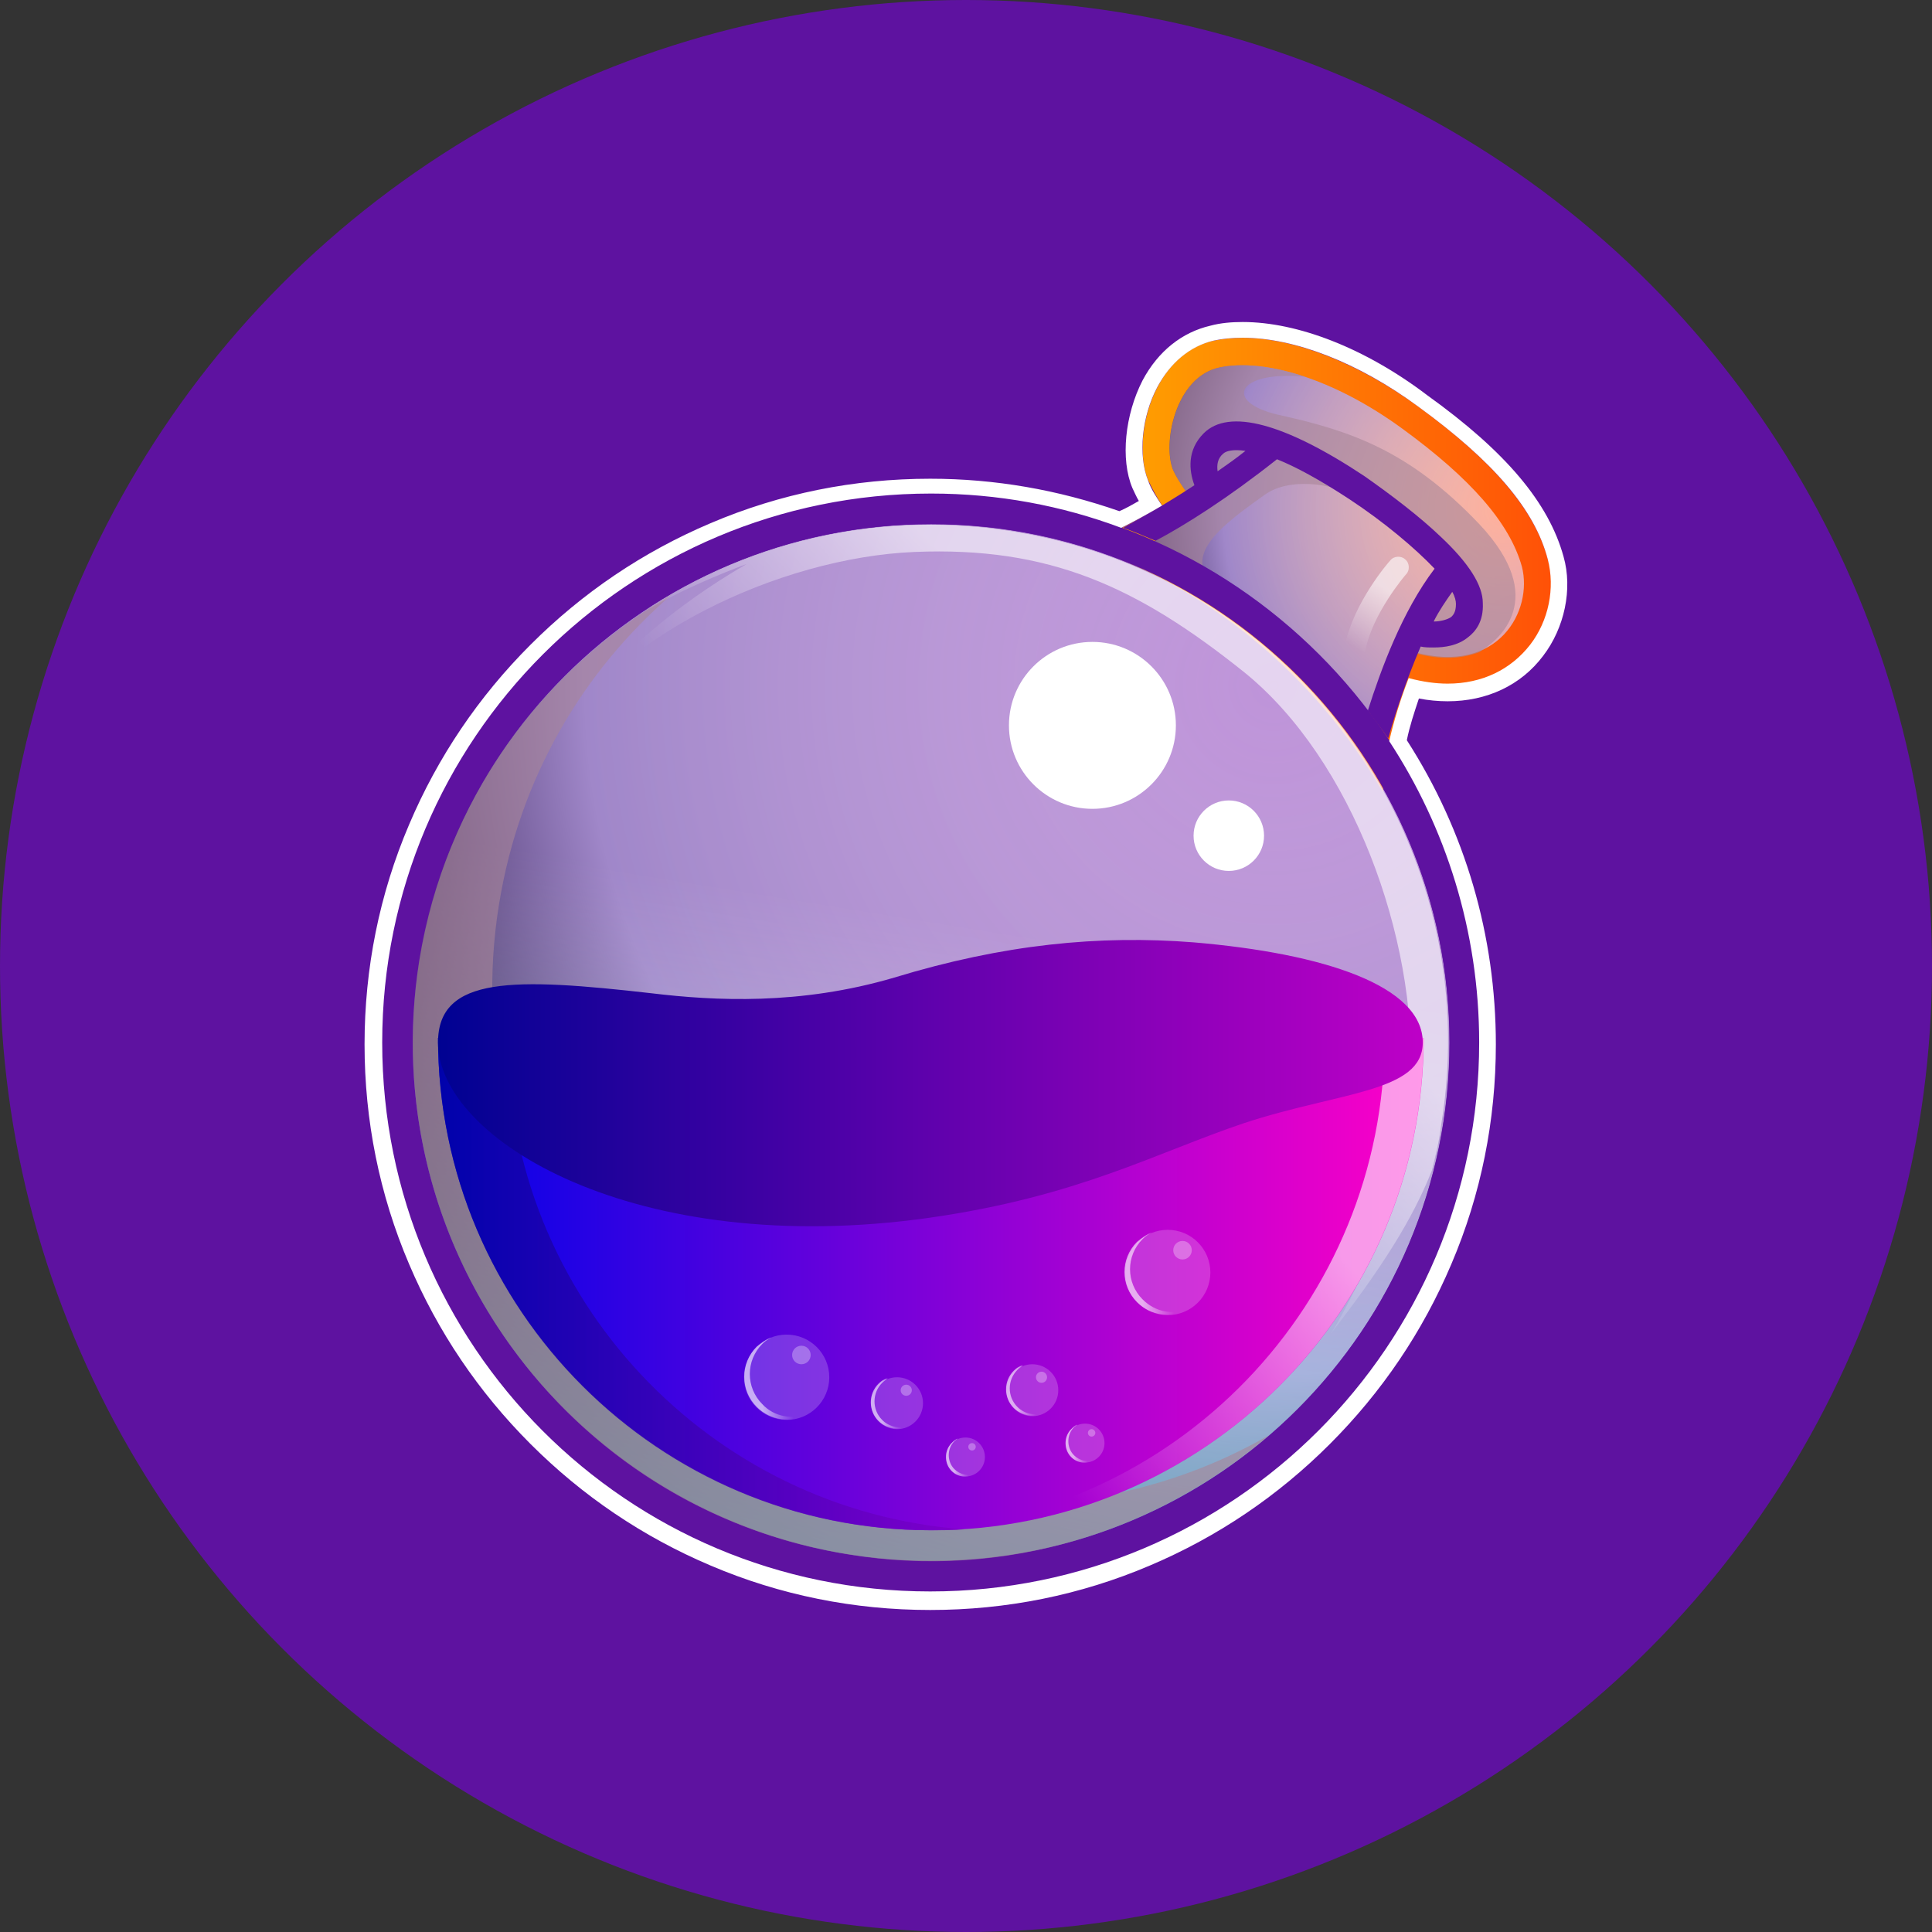 <svg width="52" height="52" viewBox="0 0 52 52" fill="none" xmlns="http://www.w3.org/2000/svg">
<rect x="0" y="0" width="52" height="52" fill="#333333" stroke="none"/>
<circle cx="26" cy="26" r="26" fill="#5E12A0"/>
<path d="M41.663 15.056C41.314 13.734 40.191 12.411 38.169 10.938C36.547 9.765 34.825 9.092 33.452 9.092C33.178 9.092 32.928 9.117 32.678 9.166C32.054 9.291 31.505 9.74 31.156 10.414C30.732 11.213 30.632 12.286 30.906 12.935C31.006 13.135 31.131 13.384 31.281 13.609C29.958 14.408 29.209 14.632 29.109 14.657C32.554 15.805 35.424 18.201 37.221 21.321L37.246 21.021C37.321 20.198 37.57 19.25 37.919 18.276C38.269 18.376 38.618 18.426 38.968 18.426C39.891 18.426 40.69 18.052 41.189 17.378C41.688 16.704 41.888 15.805 41.663 15.056Z" fill="url(#paint0_linear_11733_190656)"/>
<path d="M38.068 17.552C40.339 18.176 41.263 16.428 40.963 15.255C40.639 14.082 39.59 12.884 37.743 11.537C35.897 10.189 34.025 9.64 32.827 9.89C31.629 10.139 31.279 11.961 31.579 12.66C31.704 12.934 31.978 13.334 32.352 13.783C31.878 14.107 31.429 14.357 31.055 14.582C33.351 15.605 35.347 17.202 36.845 19.199C37.02 18.525 37.269 17.926 37.494 17.402C37.669 17.427 37.868 17.477 38.068 17.552Z" fill="url(#paint1_radial_11733_190656)"/>
<path d="M25.061 42.01C32.766 42.01 39.012 35.764 39.012 28.058C39.012 20.353 32.766 14.107 25.061 14.107C17.356 14.107 11.109 20.353 11.109 28.058C11.109 35.764 17.356 42.01 25.061 42.01Z" fill="url(#paint2_radial_11733_190656)"/>
<path d="M39.817 14.108C37.92 12.111 36.323 11.587 34.401 11.163C32.904 10.813 33.303 9.965 35.125 10.14C34.252 9.84 33.428 9.765 32.829 9.89C31.631 10.14 31.282 11.961 31.581 12.66C31.706 12.935 31.98 13.334 32.355 13.784C31.681 14.233 31.107 14.557 30.633 14.807C30.857 14.907 31.132 15.031 31.456 15.206C32.305 15.655 33.228 16.404 33.228 16.404C31.831 15.206 32.13 14.657 34.052 13.309C34.651 12.885 35.749 12.935 36.773 13.459C37.796 13.983 38.994 15.306 38.994 15.306L37.846 17.502C37.92 17.527 37.995 17.552 38.07 17.577C38.794 17.777 39.368 17.727 39.817 17.552C40.342 17.228 41.714 16.13 39.817 14.108Z" fill="#A98698" fill-opacity="0.6"/>
<path d="M34.37 12.361C34.869 12.56 35.518 12.91 36.316 13.434C37.265 14.058 38.088 14.757 38.612 15.306C37.739 16.454 37.165 18.026 36.816 19.124C36.99 19.374 37.19 19.623 37.365 19.873C37.539 19.249 37.839 18.326 38.238 17.402C38.338 17.427 38.463 17.427 38.587 17.427C38.887 17.427 39.236 17.377 39.511 17.153C39.711 17.003 39.935 16.728 39.91 16.229C39.91 15.755 39.536 15.156 38.762 14.432C38.213 13.908 37.464 13.334 36.716 12.81C34.569 11.387 33.072 10.988 32.398 11.662C31.949 12.111 31.999 12.66 32.148 13.06C31.35 13.584 30.676 13.958 30.227 14.208C30.526 14.307 30.801 14.432 31.1 14.557C31.899 14.133 33.047 13.409 34.37 12.361ZM39.087 15.93C39.161 16.055 39.187 16.179 39.187 16.254C39.187 16.479 39.112 16.554 39.062 16.604C38.962 16.678 38.762 16.728 38.587 16.728C38.737 16.429 38.912 16.179 39.087 15.93ZM32.922 12.211C32.997 12.136 33.197 12.086 33.521 12.136C33.271 12.336 33.022 12.511 32.772 12.685C32.747 12.511 32.772 12.336 32.922 12.211Z" fill="#5E12A0"/>
<path d="M25.064 13.284C16.903 13.284 10.289 19.898 10.289 28.059C10.289 36.22 16.903 42.834 25.064 42.834C33.225 42.834 39.839 36.22 39.839 28.059C39.839 19.898 33.2 13.284 25.064 13.284ZM25.064 42.01C17.352 42.01 11.113 35.771 11.113 28.059C11.113 20.347 17.352 14.107 25.064 14.107C32.776 14.107 39.016 20.347 39.016 28.059C39.016 35.771 32.751 42.01 25.064 42.01Z" fill="#5E12A0"/>
<path d="M25.061 42.01C32.766 42.01 39.012 35.764 39.012 28.058C39.012 20.353 32.766 14.107 25.061 14.107C17.356 14.107 11.109 20.353 11.109 28.058C11.109 35.764 17.356 42.01 25.061 42.01Z" fill="url(#paint3_linear_11733_190656)"/>
<path d="M24.966 40.314C17.353 39.091 12.187 31.928 13.435 24.316C13.984 20.946 15.681 18.076 18.077 16.005C14.583 18.026 11.987 21.545 11.289 25.838C10.066 33.45 15.232 40.613 22.819 41.836C27.062 42.535 31.155 41.212 34.175 38.617C31.505 40.164 28.26 40.838 24.966 40.314Z" fill="#A98698" fill-opacity="0.6"/>
<path d="M27.284 14.307C23.765 13.733 20.345 14.531 17.55 16.304C17.5 16.354 17.45 16.403 17.45 16.403C18.523 15.755 20.096 15.18 20.096 15.18C16.053 17.526 14.805 20.197 14.805 20.197C16.377 17.152 20.994 15.006 24.613 14.856C28.232 14.706 30.603 15.779 33.498 18.101C36.393 20.447 38.14 25.238 37.966 29.032C37.816 32.826 35.819 35.896 35.819 35.896C37.192 34.124 38.016 32.826 38.54 31.503C38.64 31.104 38.739 30.704 38.789 30.28C40.037 22.693 34.896 15.53 27.284 14.307Z" fill="url(#paint4_linear_11733_190656)"/>
<path d="M38.319 27.934C38.319 35.247 32.379 41.187 25.067 41.187C17.754 41.187 11.789 35.247 11.789 27.934H38.319Z" fill="url(#paint5_linear_11733_190656)"/>
<path d="M37.268 27.934C37.268 35.072 31.627 40.912 24.539 41.187H25.063C32.376 41.187 38.316 35.247 38.316 27.934H37.268Z" fill="url(#paint6_linear_11733_190656)"/>
<path d="M13.661 27.934H11.789C11.789 35.247 17.729 41.187 25.042 41.187C25.366 41.187 25.666 41.187 25.965 41.162C19.102 40.663 13.661 34.922 13.661 27.934Z" fill="url(#paint7_linear_11733_190656)"/>
<path d="M38.294 28.059C38.294 26.537 35.649 25.663 32.13 25.364C29.584 25.164 27.013 25.414 24.068 26.312C21.523 27.061 19.227 26.936 17.554 26.736C13.836 26.312 11.789 26.262 11.789 28.059C11.789 30.655 17.08 33.9 25.017 32.776C29.035 32.202 31.107 31.029 33.478 30.231C36.048 29.382 38.294 29.407 38.294 28.059Z" fill="url(#paint8_linear_11733_190656)"/>
<path d="M29.402 21.77C30.643 21.77 31.649 20.764 31.649 19.523C31.649 18.283 30.643 17.277 29.402 17.277C28.162 17.277 27.156 18.283 27.156 19.523C27.156 20.764 28.162 21.77 29.402 21.77Z" fill="white"/>
<path d="M33.073 23.441C33.597 23.441 34.022 23.017 34.022 22.493C34.022 21.969 33.597 21.544 33.073 21.544C32.55 21.544 32.125 21.969 32.125 22.493C32.125 23.017 32.55 23.441 33.073 23.441Z" fill="white"/>
<path d="M36.474 17.727H36.424C36.274 17.702 36.174 17.552 36.199 17.378C36.424 16.229 37.372 15.131 37.422 15.081C37.522 14.957 37.722 14.957 37.821 15.056C37.946 15.156 37.946 15.356 37.846 15.456C37.821 15.481 36.948 16.504 36.748 17.502C36.723 17.652 36.599 17.727 36.474 17.727Z" fill="url(#paint9_linear_11733_190656)"/>
<path d="M33.448 9.091C34.845 9.091 36.568 9.765 38.165 10.938C40.186 12.41 41.309 13.708 41.659 15.056C41.859 15.83 41.684 16.703 41.185 17.352C40.661 18.026 39.887 18.4 38.964 18.4C38.639 18.4 38.29 18.351 37.915 18.251C37.691 18.825 37.516 19.399 37.391 19.948C38.913 22.269 39.812 25.064 39.812 28.059C39.812 36.22 33.198 42.834 25.037 42.834C16.876 42.834 10.287 36.22 10.287 28.059C10.287 19.898 16.901 13.284 25.062 13.284C26.859 13.284 28.581 13.608 30.178 14.207C30.478 14.058 30.852 13.858 31.276 13.608C31.127 13.384 30.977 13.159 30.902 12.935C30.628 12.261 30.727 11.213 31.152 10.414C31.501 9.765 32.025 9.316 32.674 9.166C32.899 9.116 33.173 9.091 33.448 9.091ZM33.448 8.667C33.148 8.667 32.849 8.692 32.574 8.767C31.826 8.941 31.177 9.44 30.752 10.239C30.278 11.162 30.153 12.361 30.478 13.134C30.528 13.234 30.578 13.359 30.652 13.484C30.478 13.584 30.303 13.683 30.128 13.758C28.481 13.184 26.784 12.885 25.037 12.885C22.99 12.885 20.994 13.284 19.122 14.083C17.3 14.856 15.678 15.954 14.28 17.352C12.882 18.75 11.784 20.372 11.011 22.194C10.212 24.066 9.812 26.062 9.812 28.109C9.812 30.156 10.212 32.152 11.011 34.024C11.784 35.846 12.882 37.468 14.28 38.866C15.678 40.264 17.3 41.362 19.122 42.135C20.994 42.934 22.99 43.333 25.037 43.333C27.083 43.333 29.08 42.934 30.952 42.135C32.774 41.362 34.396 40.264 35.794 38.866C37.191 37.468 38.29 35.846 39.063 34.024C39.862 32.152 40.261 30.156 40.261 28.109C40.261 25.189 39.438 22.369 37.865 19.923C37.94 19.548 38.065 19.174 38.19 18.8C38.439 18.85 38.714 18.875 38.964 18.875C40.012 18.875 40.935 18.45 41.534 17.652C42.108 16.903 42.333 15.855 42.083 14.981C41.684 13.534 40.536 12.161 38.414 10.638C36.742 9.366 34.92 8.667 33.448 8.667Z" fill="white"/>
<path d="M24.144 38.466C24.53 38.466 24.843 38.153 24.843 37.767C24.843 37.382 24.53 37.069 24.144 37.069C23.758 37.069 23.445 37.382 23.445 37.767C23.445 38.153 23.758 38.466 24.144 38.466Z" fill="white" fill-opacity="0.2"/>
<path d="M23.743 38.217C23.469 37.943 23.469 37.493 23.743 37.219C23.793 37.169 23.843 37.144 23.893 37.094C23.793 37.119 23.718 37.169 23.643 37.244C23.369 37.518 23.369 37.968 23.643 38.242C23.868 38.467 24.217 38.517 24.492 38.367C24.242 38.467 23.943 38.417 23.743 38.217Z" fill="url(#paint10_linear_11733_190656)"/>
<path d="M24.392 37.568C24.474 37.568 24.542 37.501 24.542 37.419C24.542 37.336 24.474 37.269 24.392 37.269C24.309 37.269 24.242 37.336 24.242 37.419C24.242 37.501 24.309 37.568 24.392 37.568Z" fill="white" fill-opacity="0.3"/>
<path d="M27.785 38.117C28.171 38.117 28.484 37.804 28.484 37.418C28.484 37.032 28.171 36.719 27.785 36.719C27.399 36.719 27.086 37.032 27.086 37.418C27.086 37.804 27.399 38.117 27.785 38.117Z" fill="white" fill-opacity="0.2"/>
<path d="M27.384 37.868C27.109 37.593 27.109 37.144 27.384 36.869C27.434 36.819 27.484 36.794 27.534 36.745C27.434 36.77 27.359 36.819 27.284 36.894C27.009 37.169 27.009 37.618 27.284 37.893C27.509 38.117 27.858 38.167 28.133 38.017C27.883 38.117 27.584 38.067 27.384 37.868Z" fill="url(#paint11_linear_11733_190656)"/>
<path d="M28.033 37.219C28.115 37.219 28.182 37.152 28.182 37.069C28.182 36.987 28.115 36.919 28.033 36.919C27.95 36.919 27.883 36.987 27.883 37.069C27.883 37.152 27.95 37.219 28.033 37.219Z" fill="white" fill-opacity="0.3"/>
<path d="M25.985 39.74C26.275 39.74 26.509 39.505 26.509 39.215C26.509 38.926 26.275 38.691 25.985 38.691C25.695 38.691 25.461 38.926 25.461 39.215C25.461 39.505 25.695 39.74 25.985 39.74Z" fill="white" fill-opacity="0.2"/>
<path d="M25.686 39.54C25.486 39.34 25.486 38.991 25.686 38.791C25.71 38.766 25.76 38.741 25.785 38.716C25.71 38.741 25.661 38.791 25.611 38.841C25.411 39.041 25.411 39.39 25.611 39.59C25.785 39.764 26.035 39.789 26.26 39.664C26.06 39.739 25.835 39.689 25.686 39.54Z" fill="url(#paint12_linear_11733_190656)"/>
<path d="M26.162 39.041C26.218 39.041 26.262 38.996 26.262 38.941C26.262 38.886 26.218 38.841 26.162 38.841C26.107 38.841 26.062 38.886 26.062 38.941C26.062 38.996 26.107 39.041 26.162 39.041Z" fill="white" fill-opacity="0.3"/>
<path d="M29.204 39.365C29.493 39.365 29.728 39.13 29.728 38.841C29.728 38.551 29.493 38.317 29.204 38.317C28.914 38.317 28.68 38.551 28.68 38.841C28.68 39.13 28.914 39.365 29.204 39.365Z" fill="white" fill-opacity="0.2"/>
<path d="M28.904 39.166C28.705 38.966 28.705 38.617 28.904 38.417C28.929 38.392 28.979 38.367 29.004 38.342C28.929 38.367 28.879 38.417 28.829 38.467C28.63 38.667 28.63 39.016 28.829 39.216C29.004 39.391 29.254 39.416 29.478 39.291C29.279 39.366 29.054 39.316 28.904 39.166Z" fill="url(#paint13_linear_11733_190656)"/>
<path d="M29.381 38.666C29.436 38.666 29.481 38.621 29.481 38.566C29.481 38.511 29.436 38.466 29.381 38.466C29.326 38.466 29.281 38.511 29.281 38.566C29.281 38.621 29.326 38.666 29.381 38.666Z" fill="white" fill-opacity="0.3"/>
<path d="M21.172 38.217C21.806 38.217 22.32 37.703 22.32 37.069C22.32 36.435 21.806 35.921 21.172 35.921C20.538 35.921 20.023 36.435 20.023 37.069C20.023 37.703 20.538 38.217 21.172 38.217Z" fill="white" fill-opacity="0.2"/>
<path d="M20.518 37.793C20.069 37.344 20.069 36.62 20.518 36.171C20.593 36.096 20.668 36.046 20.767 35.996C20.618 36.046 20.493 36.146 20.368 36.245C19.919 36.695 19.919 37.419 20.368 37.868C20.743 38.242 21.317 38.317 21.766 38.042C21.341 38.217 20.842 38.142 20.518 37.793Z" fill="url(#paint14_linear_11733_190656)"/>
<path d="M21.57 36.719C21.708 36.719 21.82 36.608 21.82 36.47C21.82 36.332 21.708 36.22 21.57 36.22C21.432 36.22 21.32 36.332 21.32 36.47C21.32 36.608 21.432 36.719 21.57 36.719Z" fill="white" fill-opacity="0.3"/>
<path d="M31.429 35.397C32.063 35.397 32.577 34.883 32.577 34.249C32.577 33.615 32.063 33.101 31.429 33.101C30.795 33.101 30.281 33.615 30.281 34.249C30.281 34.883 30.795 35.397 31.429 35.397Z" fill="white" fill-opacity="0.2"/>
<path d="M30.752 34.972C30.303 34.523 30.303 33.799 30.752 33.35C30.827 33.275 30.902 33.225 31.002 33.175C30.852 33.225 30.727 33.325 30.603 33.425C30.153 33.874 30.153 34.598 30.603 35.047C30.977 35.422 31.551 35.496 32 35.222C31.576 35.397 31.102 35.322 30.752 34.972Z" fill="url(#paint15_linear_11733_190656)"/>
<path d="M31.828 33.899C31.965 33.899 32.077 33.787 32.077 33.65C32.077 33.512 31.965 33.4 31.828 33.4C31.69 33.4 31.578 33.512 31.578 33.65C31.578 33.787 31.69 33.899 31.828 33.899Z" fill="white" fill-opacity="0.3"/>
<defs>
<linearGradient id="paint0_linear_11733_190656" x1="29.109" y1="15.206" x2="41.755" y2="15.206" gradientUnits="userSpaceOnUse">
<stop stop-color="#FFA800"/>
<stop offset="1" stop-color="#FF5107"/>
</linearGradient>
<radialGradient id="paint1_radial_11733_190656" cx="0" cy="0" r="1" gradientUnits="userSpaceOnUse" gradientTransform="translate(40.508 13.683) scale(11.155 11.155)">
<stop stop-color="#FFEAFF" stop-opacity="0.6"/>
<stop offset="0.68" stop-color="#A087C9"/>
<stop offset="1" stop-color="#10002F"/>
</radialGradient>
<radialGradient id="paint2_radial_11733_190656" cx="0" cy="0" r="1" gradientUnits="userSpaceOnUse" gradientTransform="translate(34.298 18.44) scale(27.292)">
<stop stop-color="#FFEAFF" stop-opacity="0.6"/>
<stop offset="0.68" stop-color="#A087C9"/>
<stop offset="1" stop-color="#10002F"/>
</radialGradient>
<linearGradient id="paint3_linear_11733_190656" x1="22.823" y1="41.812" x2="27.285" y2="14.282" gradientUnits="userSpaceOnUse">
<stop stop-color="#81FFFF" stop-opacity="0.6"/>
<stop offset="0.62" stop-color="white" stop-opacity="0"/>
<stop offset="1" stop-color="white" stop-opacity="0"/>
</linearGradient>
<linearGradient id="paint4_linear_11733_190656" x1="34.895" y1="18.584" x2="23.358" y2="29.169" gradientUnits="userSpaceOnUse">
<stop stop-color="white" stop-opacity="0.6"/>
<stop offset="0.29" stop-color="white" stop-opacity="0.6"/>
<stop offset="0.78" stop-color="white" stop-opacity="0"/>
<stop offset="1" stop-color="white" stop-opacity="0"/>
</linearGradient>
<linearGradient id="paint5_linear_11733_190656" x1="11.8" y1="34.553" x2="38.313" y2="34.553" gradientUnits="userSpaceOnUse">
<stop stop-color="#0002E9"/>
<stop offset="1" stop-color="#FF00C7"/>
</linearGradient>
<linearGradient id="paint6_linear_11733_190656" x1="39.565" y1="29.097" x2="25.134" y2="42.735" gradientUnits="userSpaceOnUse">
<stop stop-color="white" stop-opacity="0.6"/>
<stop offset="0.29" stop-color="white" stop-opacity="0.6"/>
<stop offset="0.78" stop-color="white" stop-opacity="0"/>
<stop offset="1" stop-color="white" stop-opacity="0"/>
</linearGradient>
<linearGradient id="paint7_linear_11733_190656" x1="11.8" y1="34.553" x2="25.985" y2="34.553" gradientUnits="userSpaceOnUse">
<stop stop-color="#000292" stop-opacity="0.7"/>
<stop offset="1" stop-color="#7D00C7" stop-opacity="0.7"/>
</linearGradient>
<linearGradient id="paint8_linear_11733_190656" x1="11.818" y1="29.16" x2="38.295" y2="29.16" gradientUnits="userSpaceOnUse">
<stop stop-color="#000292"/>
<stop offset="1" stop-color="#BE00C7"/>
</linearGradient>
<linearGradient id="paint9_linear_11733_190656" x1="37.862" y1="14.96" x2="35.959" y2="18.052" gradientUnits="userSpaceOnUse">
<stop stop-color="white" stop-opacity="0.6"/>
<stop offset="0.29" stop-color="white" stop-opacity="0.6"/>
<stop offset="0.78" stop-color="white" stop-opacity="0"/>
<stop offset="1" stop-color="white" stop-opacity="0"/>
</linearGradient>
<linearGradient id="paint10_linear_11733_190656" x1="23.437" y1="37.789" x2="24.493" y2="37.789" gradientUnits="userSpaceOnUse">
<stop stop-color="white" stop-opacity="0.6"/>
<stop offset="0.29" stop-color="white" stop-opacity="0.6"/>
<stop offset="0.78" stop-color="white" stop-opacity="0"/>
<stop offset="1" stop-color="white" stop-opacity="0"/>
</linearGradient>
<linearGradient id="paint11_linear_11733_190656" x1="27.075" y1="37.435" x2="28.131" y2="37.435" gradientUnits="userSpaceOnUse">
<stop stop-color="white" stop-opacity="0.6"/>
<stop offset="0.29" stop-color="white" stop-opacity="0.6"/>
<stop offset="0.78" stop-color="white" stop-opacity="0"/>
<stop offset="1" stop-color="white" stop-opacity="0"/>
</linearGradient>
<linearGradient id="paint12_linear_11733_190656" x1="25.458" y1="39.221" x2="26.25" y2="39.221" gradientUnits="userSpaceOnUse">
<stop stop-color="white" stop-opacity="0.6"/>
<stop offset="0.29" stop-color="white" stop-opacity="0.6"/>
<stop offset="0.78" stop-color="white" stop-opacity="0"/>
<stop offset="1" stop-color="white" stop-opacity="0"/>
</linearGradient>
<linearGradient id="paint13_linear_11733_190656" x1="28.666" y1="38.846" x2="29.458" y2="38.846" gradientUnits="userSpaceOnUse">
<stop stop-color="white" stop-opacity="0.6"/>
<stop offset="0.29" stop-color="white" stop-opacity="0.6"/>
<stop offset="0.78" stop-color="white" stop-opacity="0"/>
<stop offset="1" stop-color="white" stop-opacity="0"/>
</linearGradient>
<linearGradient id="paint14_linear_11733_190656" x1="20.02" y1="37.098" x2="21.744" y2="37.098" gradientUnits="userSpaceOnUse">
<stop stop-color="white" stop-opacity="0.6"/>
<stop offset="0.29" stop-color="white" stop-opacity="0.6"/>
<stop offset="0.78" stop-color="white" stop-opacity="0"/>
<stop offset="1" stop-color="white" stop-opacity="0"/>
</linearGradient>
<linearGradient id="paint15_linear_11733_190656" x1="30.264" y1="34.277" x2="31.988" y2="34.277" gradientUnits="userSpaceOnUse">
<stop stop-color="white" stop-opacity="0.6"/>
<stop offset="0.29" stop-color="white" stop-opacity="0.6"/>
<stop offset="0.78" stop-color="white" stop-opacity="0"/>
<stop offset="1" stop-color="white" stop-opacity="0"/>
</linearGradient>
</defs>
</svg>
